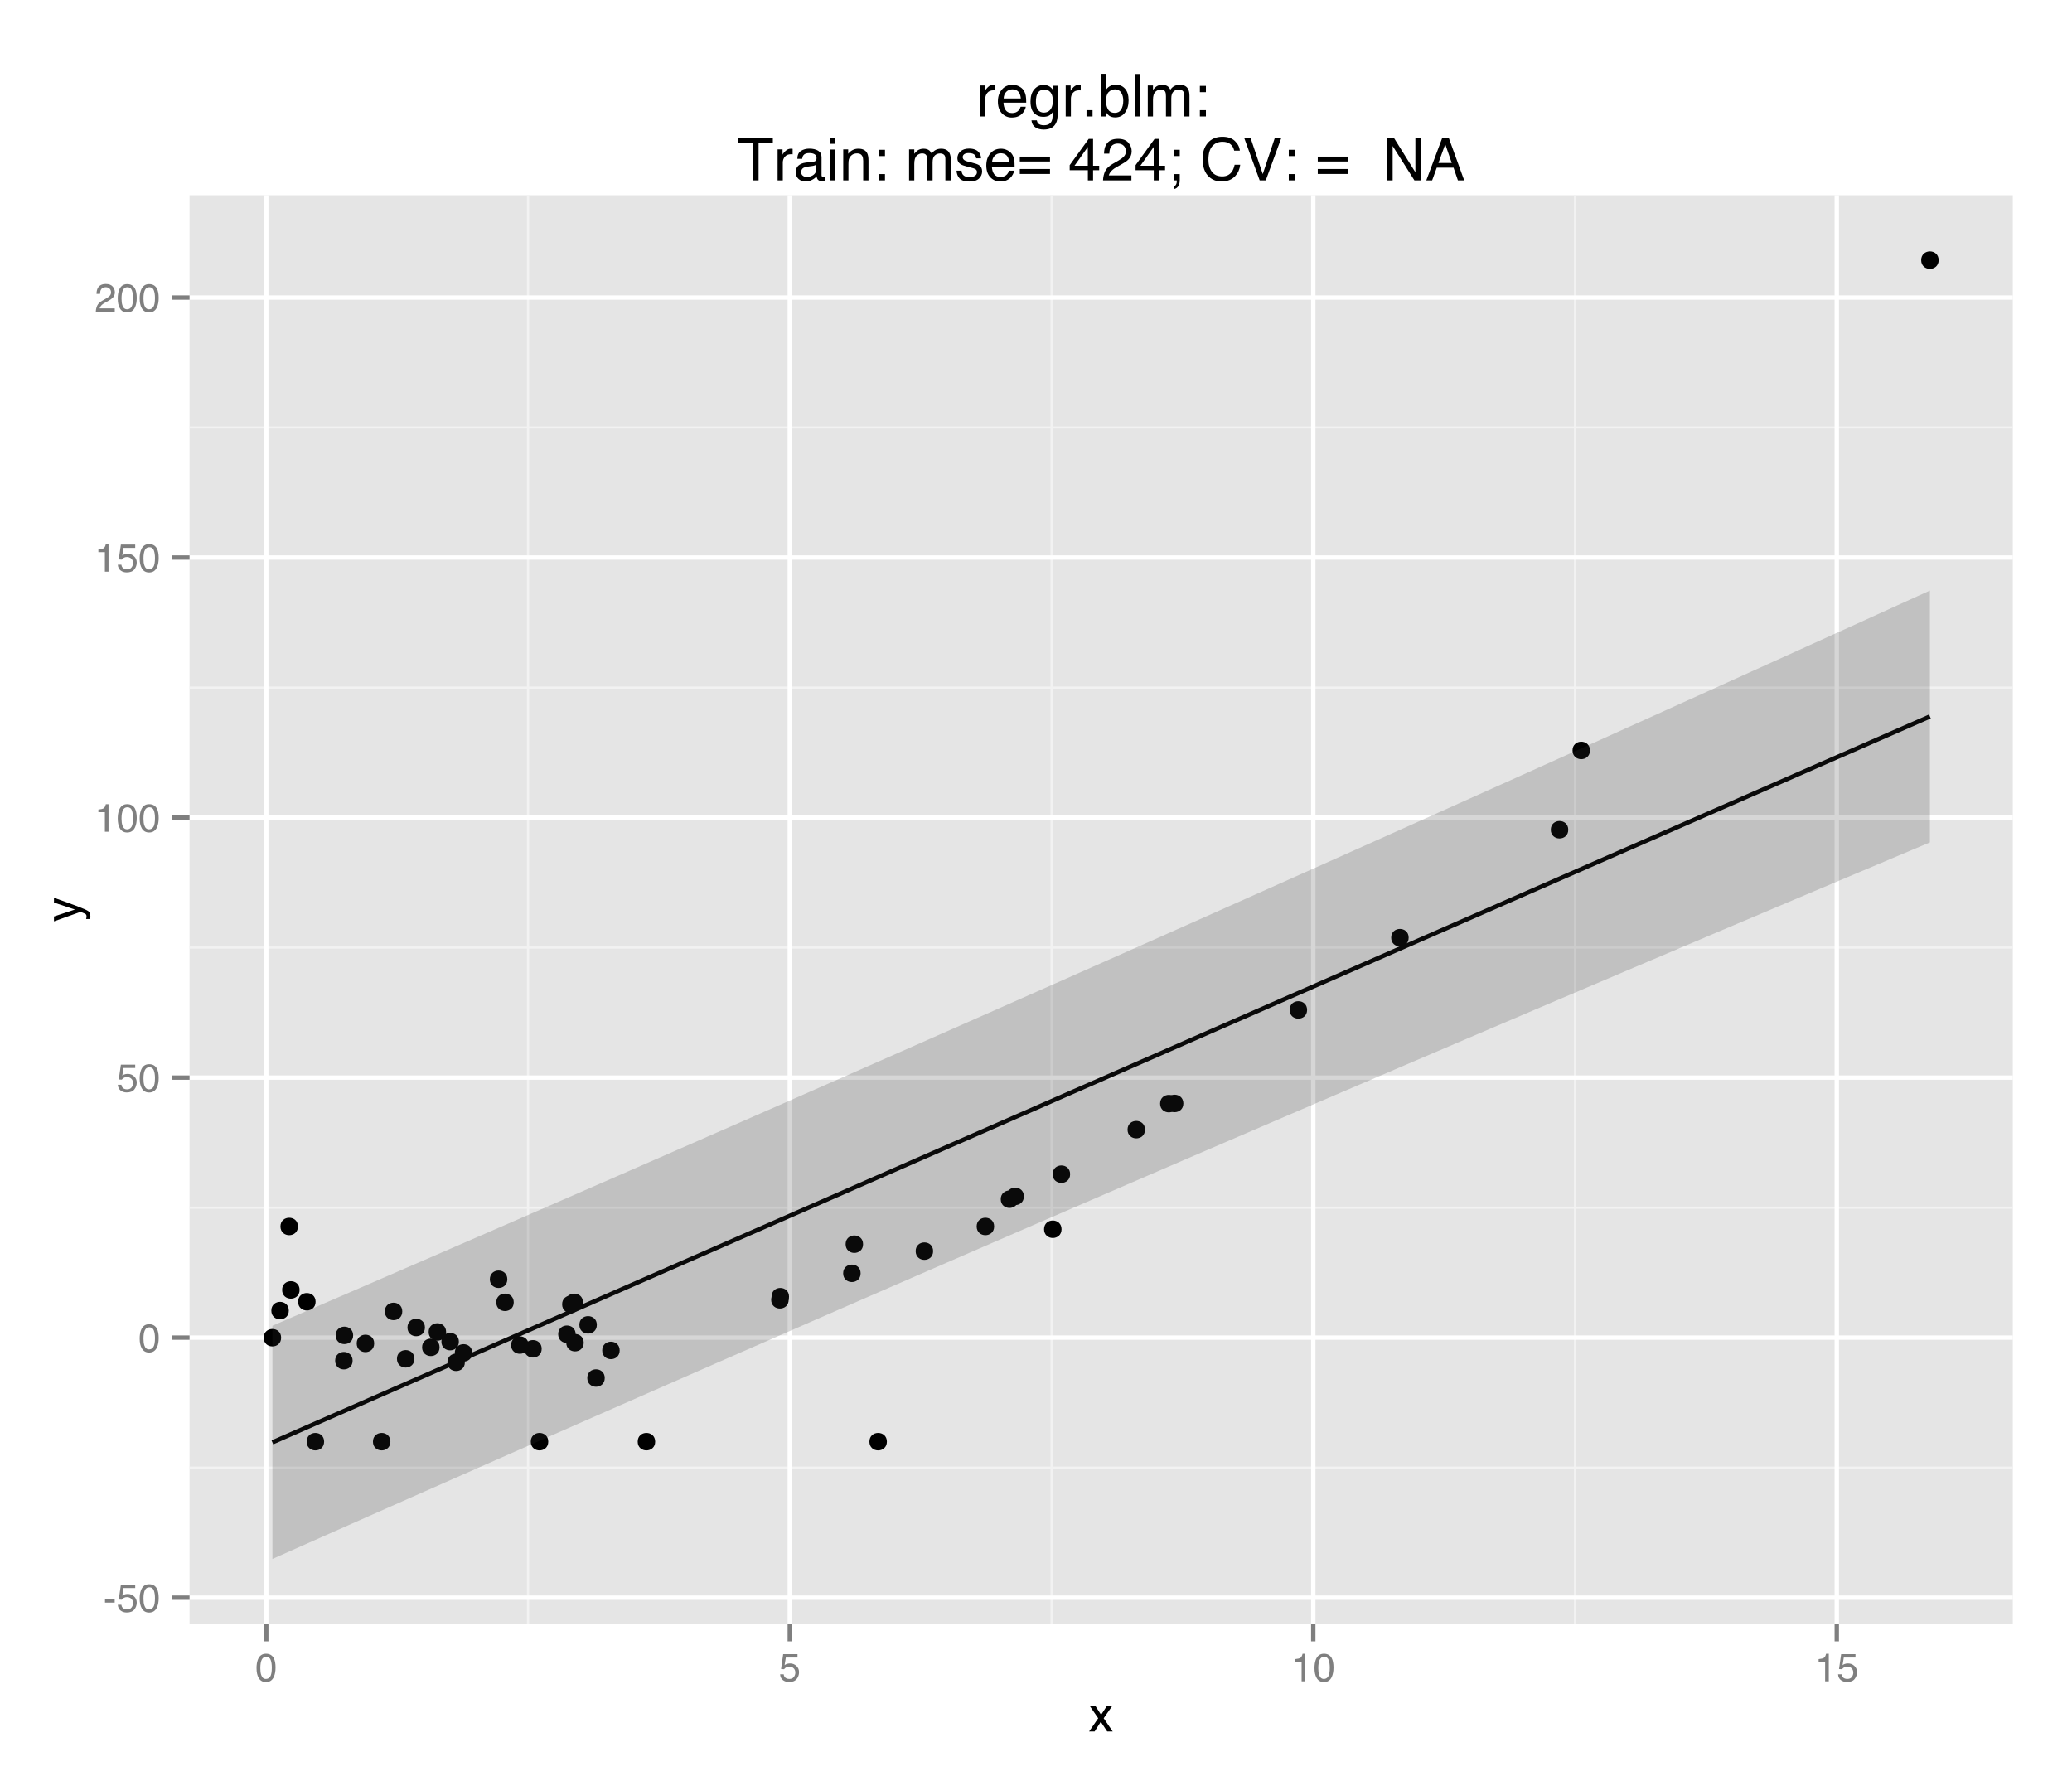 <?xml version="1.0" encoding="UTF-8"?>
<svg xmlns="http://www.w3.org/2000/svg" xmlns:xlink="http://www.w3.org/1999/xlink" width="504pt" height="432pt" viewBox="0 0 504 432" version="1.1">
<defs>
<g>
<symbol overflow="visible" id="glyph0-0">
<path style="stroke:none;" d="M 0.312 0 L 0.312 -6.875 L 5.766 -6.875 L 5.766 0 Z M 4.906 -0.859 L 4.906 -6.016 L 1.172 -6.016 L 1.172 -0.859 Z "/>
</symbol>
<symbol overflow="visible" id="glyph0-1">
<path style="stroke:none;" d="M 0.391 -3.109 L 2.75 -3.109 L 2.75 -2.234 L 0.391 -2.234 Z "/>
</symbol>
<symbol overflow="visible" id="glyph0-2">
<path style="stroke:none;" d="M 1.188 -1.703 C 1.238 -1.223 1.461 -0.895 1.859 -0.719 C 2.055 -0.625 2.285 -0.578 2.547 -0.578 C 3.047 -0.578 3.414 -0.734 3.656 -1.047 C 3.895 -1.367 4.016 -1.723 4.016 -2.109 C 4.016 -2.578 3.867 -2.938 3.578 -3.188 C 3.297 -3.445 2.957 -3.578 2.562 -3.578 C 2.27 -3.578 2.02 -3.52 1.812 -3.406 C 1.602 -3.289 1.426 -3.133 1.281 -2.938 L 0.547 -2.984 L 1.062 -6.594 L 4.547 -6.594 L 4.547 -5.781 L 1.703 -5.781 L 1.406 -3.922 C 1.562 -4.035 1.711 -4.125 1.859 -4.188 C 2.109 -4.289 2.395 -4.344 2.719 -4.344 C 3.332 -4.344 3.852 -4.141 4.281 -3.734 C 4.707 -3.336 4.922 -2.836 4.922 -2.234 C 4.922 -1.598 4.723 -1.035 4.328 -0.547 C 3.941 -0.066 3.32 0.172 2.469 0.172 C 1.914 0.172 1.43 0.02 1.016 -0.281 C 0.598 -0.594 0.363 -1.066 0.312 -1.703 Z "/>
</symbol>
<symbol overflow="visible" id="glyph0-3">
<path style="stroke:none;" d="M 2.594 -6.703 C 3.457 -6.703 4.086 -6.348 4.484 -5.641 C 4.773 -5.086 4.922 -4.328 4.922 -3.359 C 4.922 -2.453 4.785 -1.695 4.516 -1.094 C 4.129 -0.238 3.488 0.188 2.594 0.188 C 1.781 0.188 1.18 -0.16 0.797 -0.859 C 0.461 -1.453 0.297 -2.238 0.297 -3.219 C 0.297 -3.977 0.395 -4.633 0.594 -5.188 C 0.957 -6.195 1.625 -6.703 2.594 -6.703 Z M 2.578 -0.578 C 3.016 -0.578 3.363 -0.77 3.625 -1.156 C 3.883 -1.551 4.016 -2.273 4.016 -3.328 C 4.016 -4.086 3.922 -4.711 3.734 -5.203 C 3.547 -5.703 3.18 -5.953 2.641 -5.953 C 2.148 -5.953 1.789 -5.719 1.562 -5.25 C 1.332 -4.781 1.219 -4.094 1.219 -3.188 C 1.219 -2.5 1.289 -1.945 1.438 -1.531 C 1.656 -0.895 2.035 -0.578 2.578 -0.578 Z "/>
</symbol>
<symbol overflow="visible" id="glyph0-4">
<path style="stroke:none;" d="M 0.922 -4.75 L 0.922 -5.391 C 1.523 -5.453 1.945 -5.551 2.188 -5.688 C 2.426 -5.832 2.609 -6.164 2.734 -6.688 L 3.391 -6.688 L 3.391 0 L 2.5 0 L 2.5 -4.75 Z "/>
</symbol>
<symbol overflow="visible" id="glyph0-5">
<path style="stroke:none;" d="M 0.297 0 C 0.328 -0.57 0.445 -1.07 0.656 -1.5 C 0.863 -1.938 1.27 -2.328 1.875 -2.672 L 2.766 -3.188 C 3.172 -3.426 3.457 -3.629 3.625 -3.797 C 3.875 -4.055 4 -4.352 4 -4.688 C 4 -5.07 3.879 -5.379 3.641 -5.609 C 3.41 -5.836 3.102 -5.953 2.719 -5.953 C 2.133 -5.953 1.734 -5.734 1.516 -5.297 C 1.398 -5.066 1.336 -4.742 1.328 -4.328 L 0.469 -4.328 C 0.477 -4.91 0.582 -5.383 0.781 -5.75 C 1.145 -6.406 1.789 -6.734 2.719 -6.734 C 3.488 -6.734 4.051 -6.523 4.406 -6.109 C 4.758 -5.691 4.938 -5.227 4.938 -4.719 C 4.938 -4.188 4.75 -3.727 4.375 -3.344 C 4.156 -3.125 3.758 -2.852 3.188 -2.531 L 2.547 -2.188 C 2.242 -2.02 2.004 -1.859 1.828 -1.703 C 1.516 -1.43 1.316 -1.129 1.234 -0.797 L 4.906 -0.797 L 4.906 0 Z "/>
</symbol>
<symbol overflow="visible" id="glyph1-0">
<path style="stroke:none;" d="M 0.391 0 L 0.391 -8.609 L 7.219 -8.609 L 7.219 0 Z M 6.141 -1.078 L 6.141 -7.531 L 1.469 -7.531 L 1.469 -1.078 Z "/>
</symbol>
<symbol overflow="visible" id="glyph1-1">
<path style="stroke:none;" d="M 0.172 -6.281 L 1.547 -6.281 L 2.984 -4.062 L 4.438 -6.281 L 5.719 -6.25 L 3.609 -3.219 L 5.812 0 L 4.469 0 L 2.906 -2.359 L 1.406 0 L 0.062 0 L 2.281 -3.219 Z "/>
</symbol>
<symbol overflow="visible" id="glyph2-0">
<path style="stroke:none;" d="M 0 -0.391 L -8.609 -0.391 L -8.609 -7.219 L 0 -7.219 Z M -1.078 -6.141 L -7.531 -6.141 L -7.531 -1.469 L -1.078 -1.469 Z "/>
</symbol>
<symbol overflow="visible" id="glyph2-1">
<path style="stroke:none;" d="M -6.281 -4.688 L -6.281 -5.859 C -5.875 -5.711 -4.953 -5.383 -3.516 -4.875 C -2.441 -4.488 -1.566 -4.164 -0.891 -3.906 C 0.711 -3.301 1.691 -2.875 2.047 -2.625 C 2.398 -2.375 2.578 -1.941 2.578 -1.328 C 2.578 -1.18 2.566 -1.066 2.547 -0.984 C 2.535 -0.91 2.516 -0.812 2.484 -0.688 L 1.531 -0.688 C 1.582 -0.875 1.613 -1.008 1.625 -1.094 C 1.633 -1.176 1.641 -1.25 1.641 -1.312 C 1.641 -1.5 1.609 -1.641 1.547 -1.734 C 1.484 -1.828 1.406 -1.906 1.312 -1.969 C 1.281 -1.988 1.117 -2.055 0.828 -2.172 C 0.535 -2.297 0.32 -2.383 0.188 -2.438 L -6.281 -0.125 L -6.281 -1.312 L -1.172 -3 Z M -6.422 -3 Z "/>
</symbol>
<symbol overflow="visible" id="glyph3-0">
<path style="stroke:none;" d="M 0.469 0 L 0.469 -10.328 L 8.672 -10.328 L 8.672 0 Z M 7.375 -1.297 L 7.375 -9.047 L 1.766 -9.047 L 1.766 -1.297 Z "/>
</symbol>
<symbol overflow="visible" id="glyph3-1">
<path style="stroke:none;" d="M 0.969 -7.531 L 2.172 -7.531 L 2.172 -6.234 C 2.266 -6.484 2.504 -6.789 2.891 -7.156 C 3.273 -7.52 3.719 -7.703 4.219 -7.703 C 4.238 -7.703 4.273 -7.695 4.328 -7.688 C 4.391 -7.688 4.488 -7.68 4.625 -7.672 L 4.625 -6.328 C 4.551 -6.348 4.484 -6.359 4.422 -6.359 C 4.359 -6.359 4.289 -6.359 4.219 -6.359 C 3.57 -6.359 3.078 -6.156 2.734 -5.75 C 2.398 -5.344 2.234 -4.867 2.234 -4.328 L 2.234 0 L 0.969 0 Z "/>
</symbol>
<symbol overflow="visible" id="glyph3-2">
<path style="stroke:none;" d="M 4.062 -7.703 C 4.602 -7.703 5.125 -7.578 5.625 -7.328 C 6.125 -7.078 6.504 -6.754 6.766 -6.359 C 7.016 -5.973 7.188 -5.523 7.281 -5.016 C 7.352 -4.672 7.391 -4.117 7.391 -3.359 L 1.859 -3.359 C 1.891 -2.598 2.07 -1.984 2.406 -1.516 C 2.738 -1.055 3.258 -0.828 3.969 -0.828 C 4.633 -0.828 5.164 -1.047 5.562 -1.484 C 5.781 -1.734 5.938 -2.023 6.031 -2.359 L 7.281 -2.359 C 7.25 -2.086 7.141 -1.781 6.953 -1.438 C 6.766 -1.094 6.555 -0.816 6.328 -0.609 C 5.941 -0.234 5.469 0.02 4.906 0.156 C 4.602 0.227 4.258 0.266 3.875 0.266 C 2.938 0.266 2.141 -0.07 1.484 -0.75 C 0.828 -1.438 0.5 -2.395 0.5 -3.625 C 0.5 -4.832 0.828 -5.812 1.484 -6.562 C 2.141 -7.32 3 -7.703 4.062 -7.703 Z M 6.078 -4.375 C 6.023 -4.914 5.906 -5.352 5.719 -5.688 C 5.375 -6.289 4.797 -6.594 3.984 -6.594 C 3.398 -6.594 2.91 -6.383 2.516 -5.969 C 2.129 -5.551 1.926 -5.02 1.906 -4.375 Z M 3.953 -7.719 Z "/>
</symbol>
<symbol overflow="visible" id="glyph3-3">
<path style="stroke:none;" d="M 3.594 -7.672 C 4.176 -7.672 4.691 -7.523 5.141 -7.234 C 5.379 -7.066 5.617 -6.828 5.859 -6.516 L 5.859 -7.469 L 7.031 -7.469 L 7.031 -0.609 C 7.031 0.348 6.891 1.102 6.609 1.656 C 6.086 2.676 5.098 3.188 3.641 3.188 C 2.828 3.188 2.145 3.004 1.594 2.641 C 1.039 2.273 0.727 1.707 0.656 0.938 L 1.953 0.938 C 2.016 1.27 2.133 1.531 2.312 1.719 C 2.602 2 3.055 2.141 3.672 2.141 C 4.641 2.141 5.273 1.797 5.578 1.109 C 5.754 0.703 5.832 -0.016 5.812 -1.047 C 5.562 -0.66 5.258 -0.375 4.906 -0.188 C 4.551 0 4.078 0.094 3.484 0.094 C 2.672 0.094 1.957 -0.191 1.344 -0.766 C 0.727 -1.348 0.422 -2.312 0.422 -3.656 C 0.422 -4.914 0.727 -5.898 1.344 -6.609 C 1.969 -7.316 2.719 -7.672 3.594 -7.672 Z M 5.859 -3.797 C 5.859 -4.734 5.664 -5.426 5.281 -5.875 C 4.906 -6.32 4.414 -6.547 3.812 -6.547 C 2.926 -6.547 2.316 -6.129 1.984 -5.297 C 1.816 -4.848 1.734 -4.266 1.734 -3.547 C 1.734 -2.691 1.906 -2.039 2.25 -1.594 C 2.594 -1.156 3.055 -0.938 3.641 -0.938 C 4.547 -0.938 5.188 -1.348 5.562 -2.172 C 5.758 -2.641 5.859 -3.18 5.859 -3.797 Z M 3.734 -7.719 Z "/>
</symbol>
<symbol overflow="visible" id="glyph3-4">
<path style="stroke:none;" d="M 1.234 -1.531 L 2.703 -1.531 L 2.703 0 L 1.234 0 Z "/>
</symbol>
<symbol overflow="visible" id="glyph3-5">
<path style="stroke:none;" d="M 0.828 -10.375 L 2.062 -10.375 L 2.062 -6.625 C 2.332 -6.977 2.66 -7.25 3.047 -7.438 C 3.43 -7.633 3.852 -7.734 4.312 -7.734 C 5.25 -7.734 6.008 -7.41 6.594 -6.766 C 7.176 -6.117 7.469 -5.164 7.469 -3.906 C 7.469 -2.719 7.176 -1.727 6.594 -0.938 C 6.02 -0.156 5.223 0.234 4.203 0.234 C 3.629 0.234 3.145 0.098 2.75 -0.172 C 2.52 -0.336 2.27 -0.602 2 -0.969 L 2 0 L 0.828 0 Z M 4.125 -0.875 C 4.812 -0.875 5.32 -1.145 5.656 -1.688 C 6 -2.238 6.172 -2.957 6.172 -3.844 C 6.172 -4.633 6 -5.289 5.656 -5.812 C 5.32 -6.332 4.82 -6.594 4.156 -6.594 C 3.582 -6.594 3.078 -6.379 2.641 -5.953 C 2.203 -5.523 1.984 -4.82 1.984 -3.844 C 1.984 -3.133 2.078 -2.562 2.266 -2.125 C 2.586 -1.289 3.207 -0.875 4.125 -0.875 Z "/>
</symbol>
<symbol overflow="visible" id="glyph3-6">
<path style="stroke:none;" d="M 0.969 -10.328 L 2.234 -10.328 L 2.234 0 L 0.969 0 Z "/>
</symbol>
<symbol overflow="visible" id="glyph3-7">
<path style="stroke:none;" d="M 0.922 -7.531 L 2.188 -7.531 L 2.188 -6.469 C 2.477 -6.832 2.75 -7.102 3 -7.281 C 3.414 -7.562 3.891 -7.703 4.422 -7.703 C 5.016 -7.703 5.492 -7.555 5.859 -7.266 C 6.066 -7.086 6.254 -6.836 6.422 -6.516 C 6.703 -6.922 7.031 -7.219 7.406 -7.406 C 7.789 -7.602 8.223 -7.703 8.703 -7.703 C 9.711 -7.703 10.398 -7.336 10.766 -6.609 C 10.961 -6.211 11.062 -5.68 11.062 -5.016 L 11.062 0 L 9.75 0 L 9.75 -5.234 C 9.75 -5.734 9.625 -6.078 9.375 -6.266 C 9.125 -6.453 8.816 -6.547 8.453 -6.547 C 7.953 -6.547 7.523 -6.379 7.172 -6.047 C 6.816 -5.711 6.641 -5.156 6.641 -4.375 L 6.641 0 L 5.344 0 L 5.344 -4.922 C 5.344 -5.43 5.281 -5.801 5.156 -6.031 C 4.969 -6.383 4.613 -6.562 4.094 -6.562 C 3.613 -6.562 3.176 -6.375 2.781 -6 C 2.383 -5.633 2.188 -4.969 2.188 -4 L 2.188 0 L 0.922 0 Z "/>
</symbol>
<symbol overflow="visible" id="glyph3-8">
<path style="stroke:none;" d="M 1.594 -7.438 L 3.062 -7.438 L 3.062 -5.906 L 1.594 -5.906 Z M 1.594 -1.531 L 3.062 -1.531 L 3.062 0 L 1.594 0 Z "/>
</symbol>
<symbol overflow="visible" id="glyph3-9">
<path style="stroke:none;" d=""/>
</symbol>
<symbol overflow="visible" id="glyph3-10">
<path style="stroke:none;" d="M 8.609 -10.328 L 8.609 -9.109 L 5.141 -9.109 L 5.141 0 L 3.719 0 L 3.719 -9.109 L 0.234 -9.109 L 0.234 -10.328 Z "/>
</symbol>
<symbol overflow="visible" id="glyph3-11">
<path style="stroke:none;" d="M 1.906 -2 C 1.906 -1.633 2.035 -1.348 2.297 -1.141 C 2.566 -0.93 2.883 -0.828 3.25 -0.828 C 3.695 -0.828 4.129 -0.926 4.547 -1.125 C 5.242 -1.469 5.594 -2.031 5.594 -2.812 L 5.594 -3.828 C 5.438 -3.734 5.238 -3.648 5 -3.578 C 4.758 -3.516 4.52 -3.473 4.281 -3.453 L 3.516 -3.344 C 3.055 -3.281 2.711 -3.188 2.484 -3.062 C 2.098 -2.844 1.906 -2.488 1.906 -2 Z M 4.969 -4.562 C 5.258 -4.602 5.453 -4.727 5.547 -4.938 C 5.609 -5.039 5.641 -5.203 5.641 -5.422 C 5.641 -5.848 5.484 -6.156 5.172 -6.344 C 4.867 -6.539 4.43 -6.641 3.859 -6.641 C 3.191 -6.641 2.723 -6.461 2.453 -6.109 C 2.297 -5.91 2.191 -5.617 2.141 -5.234 L 0.969 -5.234 C 0.988 -6.16 1.285 -6.805 1.859 -7.172 C 2.441 -7.535 3.117 -7.719 3.891 -7.719 C 4.773 -7.719 5.492 -7.547 6.047 -7.203 C 6.586 -6.867 6.859 -6.348 6.859 -5.641 L 6.859 -1.297 C 6.859 -1.16 6.883 -1.051 6.938 -0.969 C 7 -0.895 7.113 -0.859 7.281 -0.859 C 7.344 -0.859 7.406 -0.859 7.469 -0.859 C 7.539 -0.867 7.617 -0.883 7.703 -0.906 L 7.703 0.031 C 7.504 0.094 7.352 0.129 7.25 0.141 C 7.145 0.148 7.004 0.156 6.828 0.156 C 6.391 0.156 6.07 0.004 5.875 -0.297 C 5.77 -0.461 5.695 -0.695 5.656 -1 C 5.406 -0.664 5.035 -0.375 4.547 -0.125 C 4.066 0.125 3.535 0.25 2.953 0.25 C 2.254 0.25 1.68 0.039 1.234 -0.375 C 0.797 -0.801 0.578 -1.336 0.578 -1.984 C 0.578 -2.68 0.797 -3.219 1.234 -3.594 C 1.672 -3.977 2.242 -4.219 2.953 -4.312 Z M 3.922 -7.719 Z "/>
</symbol>
<symbol overflow="visible" id="glyph3-12">
<path style="stroke:none;" d="M 0.922 -7.5 L 2.219 -7.5 L 2.219 0 L 0.922 0 Z M 0.922 -10.328 L 2.219 -10.328 L 2.219 -8.891 L 0.922 -8.891 Z "/>
</symbol>
<symbol overflow="visible" id="glyph3-13">
<path style="stroke:none;" d="M 0.922 -7.531 L 2.125 -7.531 L 2.125 -6.469 C 2.488 -6.906 2.867 -7.219 3.266 -7.406 C 3.66 -7.602 4.102 -7.703 4.594 -7.703 C 5.664 -7.703 6.391 -7.328 6.766 -6.578 C 6.961 -6.172 7.062 -5.586 7.062 -4.828 L 7.062 0 L 5.781 0 L 5.781 -4.75 C 5.781 -5.207 5.711 -5.578 5.578 -5.859 C 5.348 -6.328 4.941 -6.562 4.359 -6.562 C 4.055 -6.562 3.805 -6.531 3.609 -6.469 C 3.266 -6.363 2.961 -6.16 2.703 -5.859 C 2.492 -5.609 2.352 -5.348 2.281 -5.078 C 2.219 -4.816 2.188 -4.441 2.188 -3.953 L 2.188 0 L 0.922 0 Z M 3.906 -7.719 Z "/>
</symbol>
<symbol overflow="visible" id="glyph3-14">
<path style="stroke:none;" d="M 1.688 -2.359 C 1.719 -1.941 1.82 -1.617 2 -1.391 C 2.312 -0.984 2.863 -0.781 3.656 -0.781 C 4.125 -0.781 4.535 -0.879 4.891 -1.078 C 5.254 -1.285 5.438 -1.602 5.438 -2.031 C 5.438 -2.352 5.289 -2.598 5 -2.766 C 4.82 -2.867 4.461 -2.988 3.922 -3.125 L 2.906 -3.391 C 2.27 -3.547 1.797 -3.723 1.484 -3.922 C 0.941 -4.266 0.672 -4.738 0.672 -5.344 C 0.672 -6.051 0.926 -6.625 1.438 -7.062 C 1.957 -7.508 2.648 -7.734 3.516 -7.734 C 4.648 -7.734 5.469 -7.398 5.969 -6.734 C 6.281 -6.305 6.43 -5.848 6.422 -5.359 L 5.234 -5.359 C 5.211 -5.648 5.113 -5.91 4.938 -6.141 C 4.645 -6.473 4.141 -6.641 3.422 -6.641 C 2.941 -6.641 2.578 -6.547 2.328 -6.359 C 2.086 -6.18 1.969 -5.945 1.969 -5.656 C 1.969 -5.32 2.129 -5.055 2.453 -4.859 C 2.641 -4.742 2.914 -4.641 3.281 -4.547 L 4.109 -4.344 C 5.023 -4.125 5.633 -3.91 5.938 -3.703 C 6.438 -3.379 6.688 -2.875 6.688 -2.188 C 6.688 -1.508 6.43 -0.926 5.922 -0.438 C 5.41 0.039 4.633 0.281 3.594 0.281 C 2.469 0.281 1.672 0.031 1.203 -0.469 C 0.742 -0.977 0.5 -1.609 0.469 -2.359 Z M 3.547 -7.719 Z "/>
</symbol>
<symbol overflow="visible" id="glyph3-15">
<path style="stroke:none;" d="M 7.984 -5.781 L 7.984 -4.594 L 0.641 -4.594 L 0.641 -5.781 Z M 7.984 -2.766 L 7.984 -1.562 L 0.641 -1.562 L 0.641 -2.766 Z "/>
</symbol>
<symbol overflow="visible" id="glyph3-16">
<path style="stroke:none;" d="M 4.766 -3.562 L 4.766 -8.125 L 1.531 -3.562 Z M 4.781 0 L 4.781 -2.469 L 0.359 -2.469 L 0.359 -3.703 L 4.984 -10.094 L 6.047 -10.094 L 6.047 -3.562 L 7.531 -3.562 L 7.531 -2.469 L 6.047 -2.469 L 6.047 0 Z "/>
</symbol>
<symbol overflow="visible" id="glyph3-17">
<path style="stroke:none;" d="M 0.453 0 C 0.492 -0.863 0.672 -1.617 0.984 -2.266 C 1.297 -2.91 1.906 -3.492 2.812 -4.016 L 4.172 -4.797 C 4.773 -5.148 5.195 -5.453 5.438 -5.703 C 5.82 -6.086 6.016 -6.531 6.016 -7.031 C 6.016 -7.613 5.836 -8.078 5.484 -8.422 C 5.129 -8.773 4.66 -8.953 4.078 -8.953 C 3.211 -8.953 2.613 -8.625 2.281 -7.969 C 2.102 -7.613 2.004 -7.125 1.984 -6.5 L 0.703 -6.5 C 0.711 -7.375 0.875 -8.086 1.188 -8.641 C 1.727 -9.617 2.695 -10.109 4.094 -10.109 C 5.238 -10.109 6.078 -9.797 6.609 -9.172 C 7.148 -8.547 7.422 -7.852 7.422 -7.094 C 7.422 -6.281 7.133 -5.586 6.562 -5.016 C 6.238 -4.68 5.648 -4.281 4.797 -3.812 L 3.828 -3.281 C 3.367 -3.02 3.008 -2.773 2.75 -2.547 C 2.281 -2.141 1.984 -1.691 1.859 -1.203 L 7.359 -1.203 L 7.359 0 Z "/>
</symbol>
<symbol overflow="visible" id="glyph3-18">
<path style="stroke:none;" d="M 1.594 1.469 C 1.926 1.406 2.156 1.188 2.281 0.812 C 2.344 0.613 2.375 0.398 2.375 0.172 C 2.375 0.148 2.375 0.129 2.375 0.109 C 2.375 0.086 2.367 0.051 2.359 0 L 1.594 0 L 1.594 -1.531 L 3.094 -1.531 L 3.094 -0.109 C 3.094 0.391 3.02 0.805 2.875 1.141 C 2.633 1.703 2.207 2.035 1.594 2.141 Z M 1.594 -7.438 L 3.094 -7.438 L 3.094 -5.906 L 1.594 -5.906 Z "/>
</symbol>
<symbol overflow="visible" id="glyph3-19">
<path style="stroke:none;" d="M 5.453 -10.609 C 6.766 -10.609 7.781 -10.266 8.5 -9.578 C 9.219 -8.891 9.617 -8.109 9.703 -7.234 L 8.328 -7.234 C 8.18 -7.898 7.875 -8.426 7.406 -8.812 C 6.945 -9.195 6.301 -9.391 5.469 -9.391 C 4.445 -9.391 3.625 -9.031 3 -8.312 C 2.375 -7.602 2.062 -6.508 2.062 -5.031 C 2.062 -3.82 2.344 -2.844 2.906 -2.094 C 3.469 -1.344 4.312 -0.969 5.438 -0.969 C 6.469 -0.969 7.254 -1.363 7.797 -2.156 C 8.078 -2.57 8.289 -3.117 8.438 -3.797 L 9.797 -3.797 C 9.672 -2.711 9.27 -1.801 8.594 -1.062 C 7.77 -0.176 6.66 0.266 5.266 0.266 C 4.066 0.266 3.062 -0.098 2.25 -0.828 C 1.176 -1.785 0.641 -3.27 0.641 -5.281 C 0.641 -6.801 1.039 -8.051 1.844 -9.031 C 2.719 -10.082 3.922 -10.609 5.453 -10.609 Z M 5.172 -10.609 Z "/>
</symbol>
<symbol overflow="visible" id="glyph3-20">
<path style="stroke:none;" d="M 1.906 -10.328 L 4.875 -1.531 L 7.812 -10.328 L 9.391 -10.328 L 5.609 0 L 4.125 0 L 0.359 -10.328 Z "/>
</symbol>
<symbol overflow="visible" id="glyph3-21">
<path style="stroke:none;" d="M 1.094 -10.328 L 2.75 -10.328 L 7.969 -1.969 L 7.969 -10.328 L 9.297 -10.328 L 9.297 0 L 7.734 0 L 2.438 -8.359 L 2.438 0 L 1.094 0 Z M 5.109 -10.328 Z "/>
</symbol>
<symbol overflow="visible" id="glyph3-22">
<path style="stroke:none;" d="M 6.406 -4.234 L 4.828 -8.797 L 3.172 -4.234 Z M 4.094 -10.328 L 5.688 -10.328 L 9.438 0 L 7.906 0 L 6.844 -3.094 L 2.766 -3.094 L 1.641 0 L 0.219 0 Z M 4.828 -10.328 Z "/>
</symbol>
</g>
<clipPath id="clip1">
  <path d="M 46.102 47.48 L 490 47.48 L 490 396 L 46.102 396 Z "/>
</clipPath>
<clipPath id="clip2">
  <path d="M 46.102 356 L 490 356 L 490 358 L 46.102 358 Z "/>
</clipPath>
<clipPath id="clip3">
  <path d="M 46.102 293 L 490 293 L 490 295 L 46.102 295 Z "/>
</clipPath>
<clipPath id="clip4">
  <path d="M 46.102 230 L 490 230 L 490 231 L 46.102 231 Z "/>
</clipPath>
<clipPath id="clip5">
  <path d="M 46.102 166 L 490 166 L 490 168 L 46.102 168 Z "/>
</clipPath>
<clipPath id="clip6">
  <path d="M 46.102 103 L 490 103 L 490 105 L 46.102 105 Z "/>
</clipPath>
<clipPath id="clip7">
  <path d="M 128 47.48 L 129 47.48 L 129 396 L 128 396 Z "/>
</clipPath>
<clipPath id="clip8">
  <path d="M 255 47.48 L 257 47.48 L 257 396 L 255 396 Z "/>
</clipPath>
<clipPath id="clip9">
  <path d="M 382 47.48 L 384 47.48 L 384 396 L 382 396 Z "/>
</clipPath>
<clipPath id="clip10">
  <path d="M 46.102 388 L 490.598 388 L 490.598 390 L 46.102 390 Z "/>
</clipPath>
<clipPath id="clip11">
  <path d="M 46.102 324 L 490.598 324 L 490.598 326 L 46.102 326 Z "/>
</clipPath>
<clipPath id="clip12">
  <path d="M 46.102 261 L 490.598 261 L 490.598 263 L 46.102 263 Z "/>
</clipPath>
<clipPath id="clip13">
  <path d="M 46.102 198 L 490.598 198 L 490.598 200 L 46.102 200 Z "/>
</clipPath>
<clipPath id="clip14">
  <path d="M 46.102 135 L 490.598 135 L 490.598 137 L 46.102 137 Z "/>
</clipPath>
<clipPath id="clip15">
  <path d="M 46.102 71 L 490.598 71 L 490.598 73 L 46.102 73 Z "/>
</clipPath>
<clipPath id="clip16">
  <path d="M 64 47.48 L 66 47.48 L 66 396 L 64 396 Z "/>
</clipPath>
<clipPath id="clip17">
  <path d="M 191 47.48 L 193 47.48 L 193 396 L 191 396 Z "/>
</clipPath>
<clipPath id="clip18">
  <path d="M 318 47.48 L 320 47.48 L 320 396 L 318 396 Z "/>
</clipPath>
<clipPath id="clip19">
  <path d="M 446 47.48 L 448 47.48 L 448 396 L 446 396 Z "/>
</clipPath>
</defs>
<g id="surface16">
<rect x="0" y="0" width="504" height="432" style="fill:rgb(100%,100%,100%);fill-opacity:1;stroke:none;"/>
<rect x="0" y="0" width="504" height="432" style="fill:rgb(100%,100%,100%);fill-opacity:1;stroke:none;"/>
<path style="fill:none;stroke-width:1.063;stroke-linecap:round;stroke-linejoin:round;stroke:rgb(100%,100%,100%);stroke-opacity:1;stroke-miterlimit:10;" d="M 0 432 L 504 432 L 504 0 L 0 0 Z "/>
<g clip-path="url(#clip1)" clip-rule="nonzero">
<path style=" stroke:none;fill-rule:nonzero;fill:rgb(89.804%,89.804%,89.804%);fill-opacity:1;" d="M 46.102 395.027 L 489.598 395.027 L 489.598 47.477 L 46.102 47.477 Z "/>
</g>
<g clip-path="url(#clip2)" clip-rule="nonzero">
<path style="fill:none;stroke-width:0.531;stroke-linecap:butt;stroke-linejoin:round;stroke:rgb(94.902%,94.902%,94.902%);stroke-opacity:1;stroke-miterlimit:10;" d="M 46.102 357.023 L 489.602 357.023 "/>
</g>
<g clip-path="url(#clip3)" clip-rule="nonzero">
<path style="fill:none;stroke-width:0.531;stroke-linecap:butt;stroke-linejoin:round;stroke:rgb(94.902%,94.902%,94.902%);stroke-opacity:1;stroke-miterlimit:10;" d="M 46.102 293.77 L 489.602 293.77 "/>
</g>
<g clip-path="url(#clip4)" clip-rule="nonzero">
<path style="fill:none;stroke-width:0.531;stroke-linecap:butt;stroke-linejoin:round;stroke:rgb(94.902%,94.902%,94.902%);stroke-opacity:1;stroke-miterlimit:10;" d="M 46.102 230.516 L 489.602 230.516 "/>
</g>
<g clip-path="url(#clip5)" clip-rule="nonzero">
<path style="fill:none;stroke-width:0.531;stroke-linecap:butt;stroke-linejoin:round;stroke:rgb(94.902%,94.902%,94.902%);stroke-opacity:1;stroke-miterlimit:10;" d="M 46.102 167.262 L 489.602 167.262 "/>
</g>
<g clip-path="url(#clip6)" clip-rule="nonzero">
<path style="fill:none;stroke-width:0.531;stroke-linecap:butt;stroke-linejoin:round;stroke:rgb(94.902%,94.902%,94.902%);stroke-opacity:1;stroke-miterlimit:10;" d="M 46.102 104.008 L 489.602 104.008 "/>
</g>
<g clip-path="url(#clip7)" clip-rule="nonzero">
<path style="fill:none;stroke-width:0.531;stroke-linecap:butt;stroke-linejoin:round;stroke:rgb(94.902%,94.902%,94.902%);stroke-opacity:1;stroke-miterlimit:10;" d="M 128.438 395.027 L 128.438 47.48 "/>
</g>
<g clip-path="url(#clip8)" clip-rule="nonzero">
<path style="fill:none;stroke-width:0.531;stroke-linecap:butt;stroke-linejoin:round;stroke:rgb(94.902%,94.902%,94.902%);stroke-opacity:1;stroke-miterlimit:10;" d="M 255.777 395.027 L 255.777 47.48 "/>
</g>
<g clip-path="url(#clip9)" clip-rule="nonzero">
<path style="fill:none;stroke-width:0.531;stroke-linecap:butt;stroke-linejoin:round;stroke:rgb(94.902%,94.902%,94.902%);stroke-opacity:1;stroke-miterlimit:10;" d="M 383.117 395.027 L 383.117 47.48 "/>
</g>
<g clip-path="url(#clip10)" clip-rule="nonzero">
<path style="fill:none;stroke-width:1.063;stroke-linecap:butt;stroke-linejoin:round;stroke:rgb(100%,100%,100%);stroke-opacity:1;stroke-miterlimit:10;" d="M 46.102 388.648 L 489.602 388.648 "/>
</g>
<g clip-path="url(#clip11)" clip-rule="nonzero">
<path style="fill:none;stroke-width:1.063;stroke-linecap:butt;stroke-linejoin:round;stroke:rgb(100%,100%,100%);stroke-opacity:1;stroke-miterlimit:10;" d="M 46.102 325.395 L 489.602 325.395 "/>
</g>
<g clip-path="url(#clip12)" clip-rule="nonzero">
<path style="fill:none;stroke-width:1.063;stroke-linecap:butt;stroke-linejoin:round;stroke:rgb(100%,100%,100%);stroke-opacity:1;stroke-miterlimit:10;" d="M 46.102 262.141 L 489.602 262.141 "/>
</g>
<g clip-path="url(#clip13)" clip-rule="nonzero">
<path style="fill:none;stroke-width:1.063;stroke-linecap:butt;stroke-linejoin:round;stroke:rgb(100%,100%,100%);stroke-opacity:1;stroke-miterlimit:10;" d="M 46.102 198.887 L 489.602 198.887 "/>
</g>
<g clip-path="url(#clip14)" clip-rule="nonzero">
<path style="fill:none;stroke-width:1.063;stroke-linecap:butt;stroke-linejoin:round;stroke:rgb(100%,100%,100%);stroke-opacity:1;stroke-miterlimit:10;" d="M 46.102 135.633 L 489.602 135.633 "/>
</g>
<g clip-path="url(#clip15)" clip-rule="nonzero">
<path style="fill:none;stroke-width:1.063;stroke-linecap:butt;stroke-linejoin:round;stroke:rgb(100%,100%,100%);stroke-opacity:1;stroke-miterlimit:10;" d="M 46.102 72.379 L 489.602 72.379 "/>
</g>
<g clip-path="url(#clip16)" clip-rule="nonzero">
<path style="fill:none;stroke-width:1.063;stroke-linecap:butt;stroke-linejoin:round;stroke:rgb(100%,100%,100%);stroke-opacity:1;stroke-miterlimit:10;" d="M 64.77 395.027 L 64.77 47.48 "/>
</g>
<g clip-path="url(#clip17)" clip-rule="nonzero">
<path style="fill:none;stroke-width:1.063;stroke-linecap:butt;stroke-linejoin:round;stroke:rgb(100%,100%,100%);stroke-opacity:1;stroke-miterlimit:10;" d="M 192.109 395.027 L 192.109 47.48 "/>
</g>
<g clip-path="url(#clip18)" clip-rule="nonzero">
<path style="fill:none;stroke-width:1.063;stroke-linecap:butt;stroke-linejoin:round;stroke:rgb(100%,100%,100%);stroke-opacity:1;stroke-miterlimit:10;" d="M 319.445 395.027 L 319.445 47.48 "/>
</g>
<g clip-path="url(#clip19)" clip-rule="nonzero">
<path style="fill:none;stroke-width:1.063;stroke-linecap:butt;stroke-linejoin:round;stroke:rgb(100%,100%,100%);stroke-opacity:1;stroke-miterlimit:10;" d="M 446.785 395.027 L 446.785 47.48 "/>
</g>
<path style=" stroke:none;fill-rule:nonzero;fill:rgb(0%,0%,0%);fill-opacity:1;" d="M 215.73 350.695 C 215.73 353.531 211.48 353.531 211.48 350.695 C 211.48 347.863 215.73 347.863 215.73 350.695 "/>
<path style=" stroke:none;fill-rule:nonzero;fill:rgb(0%,0%,0%);fill-opacity:1;" d="M 94.965 350.695 C 94.965 353.531 90.715 353.531 90.715 350.695 C 90.715 347.863 94.965 347.863 94.965 350.695 "/>
<path style=" stroke:none;fill-rule:nonzero;fill:rgb(0%,0%,0%);fill-opacity:1;" d="M 133.363 350.695 C 133.363 353.531 129.109 353.531 129.109 350.695 C 129.109 347.863 133.363 347.863 133.363 350.695 "/>
<path style=" stroke:none;fill-rule:nonzero;fill:rgb(0%,0%,0%);fill-opacity:1;" d="M 159.367 350.695 C 159.367 353.531 155.113 353.531 155.113 350.695 C 155.113 347.863 159.367 347.863 159.367 350.695 "/>
<path style=" stroke:none;fill-rule:nonzero;fill:rgb(0%,0%,0%);fill-opacity:1;" d="M 78.84 350.695 C 78.84 353.531 74.59 353.531 74.59 350.695 C 74.59 347.863 78.84 347.863 78.84 350.695 "/>
<path style=" stroke:none;fill-rule:nonzero;fill:rgb(0%,0%,0%);fill-opacity:1;" d="M 209.34 309.75 C 209.34 312.582 205.09 312.582 205.09 309.75 C 205.09 306.914 209.34 306.914 209.34 309.75 "/>
<path style=" stroke:none;fill-rule:nonzero;fill:rgb(0%,0%,0%);fill-opacity:1;" d="M 103.363 322.922 C 103.363 325.758 99.113 325.758 99.113 322.922 C 99.113 320.09 103.363 320.09 103.363 322.922 "/>
<path style=" stroke:none;fill-rule:nonzero;fill:rgb(0%,0%,0%);fill-opacity:1;" d="M 226.977 304.352 C 226.977 307.188 222.727 307.188 222.727 304.352 C 222.727 301.52 226.977 301.52 226.977 304.352 "/>
<path style=" stroke:none;fill-rule:nonzero;fill:rgb(0%,0%,0%);fill-opacity:1;" d="M 91.016 326.797 C 91.016 329.633 86.766 329.633 86.766 326.797 C 86.766 323.965 91.016 323.965 91.016 326.797 "/>
<path style=" stroke:none;fill-rule:nonzero;fill:rgb(0%,0%,0%);fill-opacity:1;" d="M 72.875 313.789 C 72.875 316.621 68.625 316.621 68.625 313.789 C 68.625 310.953 72.875 310.953 72.875 313.789 "/>
<path style=" stroke:none;fill-rule:nonzero;fill:rgb(0%,0%,0%);fill-opacity:1;" d="M 111.621 326.367 C 111.621 329.199 107.371 329.199 107.371 326.367 C 107.371 323.531 111.621 323.531 111.621 326.367 "/>
<path style=" stroke:none;fill-rule:nonzero;fill:rgb(0%,0%,0%);fill-opacity:1;" d="M 247.68 291.719 C 247.68 294.551 243.426 294.551 243.426 291.719 C 243.426 288.883 247.68 288.883 247.68 291.719 "/>
<path style=" stroke:none;fill-rule:nonzero;fill:rgb(0%,0%,0%);fill-opacity:1;" d="M 386.754 182.551 C 386.754 185.387 382.504 185.387 382.504 182.551 C 382.504 179.715 386.754 179.715 386.754 182.551 "/>
<path style=" stroke:none;fill-rule:nonzero;fill:rgb(0%,0%,0%);fill-opacity:1;" d="M 85.902 324.84 C 85.902 327.676 81.648 327.676 81.648 324.84 C 81.648 322.008 85.902 322.008 85.902 324.84 "/>
<path style=" stroke:none;fill-rule:nonzero;fill:rgb(0%,0%,0%);fill-opacity:1;" d="M 317.941 245.676 C 317.941 248.508 313.691 248.508 313.691 245.676 C 313.691 242.84 317.941 242.84 317.941 245.676 "/>
<path style=" stroke:none;fill-rule:nonzero;fill:rgb(0%,0%,0%);fill-opacity:1;" d="M 108.516 324.012 C 108.516 326.848 104.266 326.848 104.266 324.012 C 104.266 321.18 108.516 321.18 108.516 324.012 "/>
<path style=" stroke:none;fill-rule:nonzero;fill:rgb(0%,0%,0%);fill-opacity:1;" d="M 191.926 315.43 C 191.926 318.266 187.676 318.266 187.676 315.43 C 187.676 312.598 191.926 312.598 191.926 315.43 "/>
<path style=" stroke:none;fill-rule:nonzero;fill:rgb(0%,0%,0%);fill-opacity:1;" d="M 278.516 274.797 C 278.516 277.633 274.266 277.633 274.266 274.797 C 274.266 271.965 278.516 271.965 278.516 274.797 "/>
<path style=" stroke:none;fill-rule:nonzero;fill:rgb(0%,0%,0%);fill-opacity:1;" d="M 140.027 324.562 C 140.027 327.398 135.773 327.398 135.773 324.562 C 135.773 321.73 140.027 321.73 140.027 324.562 "/>
<path style=" stroke:none;fill-rule:nonzero;fill:rgb(0%,0%,0%);fill-opacity:1;" d="M 124.965 316.809 C 124.965 319.641 120.711 319.641 120.711 316.809 C 120.711 313.973 124.965 313.973 124.965 316.809 "/>
<path style=" stroke:none;fill-rule:nonzero;fill:rgb(0%,0%,0%);fill-opacity:1;" d="M 131.762 328.109 C 131.762 330.945 127.512 330.945 127.512 328.109 C 127.512 325.277 131.762 325.277 131.762 328.109 "/>
<path style=" stroke:none;fill-rule:nonzero;fill:rgb(0%,0%,0%);fill-opacity:1;" d="M 68.387 325.41 C 68.387 328.242 64.137 328.242 64.137 325.41 C 64.137 322.574 68.387 322.574 68.387 325.41 "/>
<path style=" stroke:none;fill-rule:nonzero;fill:rgb(0%,0%,0%);fill-opacity:1;" d="M 260.301 285.633 C 260.301 288.469 256.051 288.469 256.051 285.633 C 256.051 282.797 260.301 282.797 260.301 285.633 "/>
<path style=" stroke:none;fill-rule:nonzero;fill:rgb(0%,0%,0%);fill-opacity:1;" d="M 286.441 268.469 C 286.441 271.305 282.188 271.305 282.188 268.469 C 282.188 265.633 286.441 265.633 286.441 268.469 "/>
<path style=" stroke:none;fill-rule:nonzero;fill:rgb(0%,0%,0%);fill-opacity:1;" d="M 70.25 318.816 C 70.25 321.648 66 321.648 66 318.816 C 66 315.98 70.25 315.98 70.25 318.816 "/>
<path style=" stroke:none;fill-rule:nonzero;fill:rgb(0%,0%,0%);fill-opacity:1;" d="M 141.988 326.625 C 141.988 329.457 137.738 329.457 137.738 326.625 C 137.738 323.789 141.988 323.789 141.988 326.625 "/>
<path style=" stroke:none;fill-rule:nonzero;fill:rgb(0%,0%,0%);fill-opacity:1;" d="M 100.809 330.547 C 100.809 333.379 96.555 333.379 96.555 330.547 C 96.555 327.711 100.809 327.711 100.809 330.547 "/>
<path style=" stroke:none;fill-rule:nonzero;fill:rgb(0%,0%,0%);fill-opacity:1;" d="M 140.988 317.289 C 140.988 320.121 136.734 320.121 136.734 317.289 C 136.734 314.453 140.988 314.453 140.988 317.289 "/>
<path style=" stroke:none;fill-rule:nonzero;fill:rgb(0%,0%,0%);fill-opacity:1;" d="M 128.574 327.203 C 128.574 330.035 124.32 330.035 124.32 327.203 C 124.32 324.367 128.574 324.367 128.574 327.203 "/>
<path style=" stroke:none;fill-rule:nonzero;fill:rgb(0%,0%,0%);fill-opacity:1;" d="M 150.734 328.504 C 150.734 331.34 146.484 331.34 146.484 328.504 C 146.484 325.668 150.734 325.668 150.734 328.504 "/>
<path style=" stroke:none;fill-rule:nonzero;fill:rgb(0%,0%,0%);fill-opacity:1;" d="M 191.836 316.191 C 191.836 319.027 187.582 319.027 187.582 316.191 C 187.582 313.359 191.836 313.359 191.836 316.191 "/>
<path style=" stroke:none;fill-rule:nonzero;fill:rgb(0%,0%,0%);fill-opacity:1;" d="M 342.648 228.094 C 342.648 230.93 338.395 230.93 338.395 228.094 C 338.395 225.262 342.648 225.262 342.648 228.094 "/>
<path style=" stroke:none;fill-rule:nonzero;fill:rgb(0%,0%,0%);fill-opacity:1;" d="M 141.801 316.809 C 141.801 319.641 137.547 319.641 137.547 316.809 C 137.547 313.973 141.801 313.973 141.801 316.809 "/>
<path style=" stroke:none;fill-rule:nonzero;fill:rgb(0%,0%,0%);fill-opacity:1;" d="M 287.848 268.426 C 287.848 271.262 283.594 271.262 283.594 268.426 C 283.594 265.59 287.848 265.59 287.848 268.426 "/>
<path style=" stroke:none;fill-rule:nonzero;fill:rgb(0%,0%,0%);fill-opacity:1;" d="M 76.766 316.668 C 76.766 319.5 72.512 319.5 72.512 316.668 C 72.512 313.832 76.766 313.832 76.766 316.668 "/>
<path style=" stroke:none;fill-rule:nonzero;fill:rgb(0%,0%,0%);fill-opacity:1;" d="M 114.871 329.105 C 114.871 331.938 110.621 331.938 110.621 329.105 C 110.621 326.27 114.871 326.27 114.871 329.105 "/>
<path style=" stroke:none;fill-rule:nonzero;fill:rgb(0%,0%,0%);fill-opacity:1;" d="M 145.176 322.281 C 145.176 325.117 140.926 325.117 140.926 322.281 C 140.926 319.449 145.176 319.449 145.176 322.281 "/>
<path style=" stroke:none;fill-rule:nonzero;fill:rgb(0%,0%,0%);fill-opacity:1;" d="M 106.922 327.75 C 106.922 330.586 102.672 330.586 102.672 327.75 C 102.672 324.918 106.922 324.918 106.922 327.75 "/>
<path style=" stroke:none;fill-rule:nonzero;fill:rgb(0%,0%,0%);fill-opacity:1;" d="M 249.059 291.027 C 249.059 293.863 244.809 293.863 244.809 291.027 C 244.809 288.195 249.059 288.195 249.059 291.027 "/>
<path style=" stroke:none;fill-rule:nonzero;fill:rgb(0%,0%,0%);fill-opacity:1;" d="M 85.773 331 C 85.773 333.836 81.523 333.836 81.523 331 C 81.523 328.164 85.773 328.164 85.773 331 "/>
<path style=" stroke:none;fill-rule:nonzero;fill:rgb(0%,0%,0%);fill-opacity:1;" d="M 147.102 335.219 C 147.102 338.051 142.852 338.051 142.852 335.219 C 142.852 332.383 147.102 332.383 147.102 335.219 "/>
<path style=" stroke:none;fill-rule:nonzero;fill:rgb(0%,0%,0%);fill-opacity:1;" d="M 471.566 63.277 C 471.566 66.113 467.316 66.113 467.316 63.277 C 467.316 60.441 471.566 60.441 471.566 63.277 "/>
<path style=" stroke:none;fill-rule:nonzero;fill:rgb(0%,0%,0%);fill-opacity:1;" d="M 97.852 319.02 C 97.852 321.852 93.602 321.852 93.602 319.02 C 93.602 316.184 97.852 316.184 97.852 319.02 "/>
<path style=" stroke:none;fill-rule:nonzero;fill:rgb(0%,0%,0%);fill-opacity:1;" d="M 381.469 201.844 C 381.469 204.676 377.219 204.676 377.219 201.844 C 377.219 199.008 381.469 199.008 381.469 201.844 "/>
<path style=" stroke:none;fill-rule:nonzero;fill:rgb(0%,0%,0%);fill-opacity:1;" d="M 113.078 331.395 C 113.078 334.23 108.828 334.23 108.828 331.395 C 108.828 328.559 113.078 328.559 113.078 331.395 "/>
<path style=" stroke:none;fill-rule:nonzero;fill:rgb(0%,0%,0%);fill-opacity:1;" d="M 258.215 299.027 C 258.215 301.859 253.961 301.859 253.961 299.027 C 253.961 296.191 258.215 296.191 258.215 299.027 "/>
<path style=" stroke:none;fill-rule:nonzero;fill:rgb(0%,0%,0%);fill-opacity:1;" d="M 72.473 298.348 C 72.473 301.184 68.219 301.184 68.219 298.348 C 68.219 295.516 72.473 295.516 72.473 298.348 "/>
<path style=" stroke:none;fill-rule:nonzero;fill:rgb(0%,0%,0%);fill-opacity:1;" d="M 123.402 311.195 C 123.402 314.027 119.152 314.027 119.152 311.195 C 119.152 308.359 123.402 308.359 123.402 311.195 "/>
<path style=" stroke:none;fill-rule:nonzero;fill:rgb(0%,0%,0%);fill-opacity:1;" d="M 241.82 298.348 C 241.82 301.184 237.566 301.184 237.566 298.348 C 237.566 295.512 241.82 295.512 241.82 298.348 "/>
<path style=" stroke:none;fill-rule:nonzero;fill:rgb(0%,0%,0%);fill-opacity:1;" d="M 209.938 302.664 C 209.938 305.496 205.688 305.496 205.688 302.664 C 205.688 299.828 209.938 299.828 209.938 302.664 "/>
<path style="fill:none;stroke-width:1.063;stroke-linecap:butt;stroke-linejoin:round;stroke:rgb(0%,0%,0%);stroke-opacity:1;stroke-miterlimit:1;" d="M 66.262 350.867 L 67.07 350.516 L 68.688 349.805 L 69.492 349.453 L 70.301 349.098 L 71.109 348.746 L 72.727 348.035 L 73.535 347.684 L 74.34 347.328 L 75.148 346.977 L 76.766 346.266 L 77.574 345.914 L 78.383 345.559 L 79.188 345.207 L 79.996 344.852 L 80.805 344.5 L 82.422 343.789 L 83.23 343.438 L 84.039 343.082 L 84.844 342.73 L 86.461 342.02 L 87.27 341.668 L 88.078 341.312 L 88.887 340.961 L 89.691 340.605 L 90.5 340.25 L 91.309 339.898 L 92.117 339.543 L 92.926 339.191 L 93.734 338.836 L 94.539 338.484 L 96.156 337.773 L 96.965 337.422 L 97.773 337.066 L 98.582 336.715 L 99.391 336.359 L 100.195 336.004 L 101.004 335.652 L 101.812 335.297 L 102.621 334.945 L 103.43 334.59 L 104.238 334.238 L 105.043 333.883 L 105.852 333.527 L 106.66 333.176 L 107.469 332.82 L 108.277 332.469 L 109.086 332.113 L 109.891 331.758 L 110.699 331.406 L 111.508 331.051 L 112.316 330.699 L 113.934 329.988 L 114.738 329.637 L 115.547 329.281 L 116.355 328.93 L 117.164 328.574 L 117.973 328.223 L 119.59 327.512 L 120.395 327.16 L 121.203 326.805 L 122.012 326.453 L 123.629 325.742 L 124.438 325.391 L 125.242 325.035 L 126.051 324.684 L 127.668 323.973 L 128.477 323.621 L 129.285 323.266 L 130.09 322.914 L 130.898 322.559 L 131.707 322.207 L 133.324 321.496 L 134.133 321.145 L 134.941 320.789 L 135.746 320.438 L 137.363 319.727 L 138.172 319.375 L 138.98 319.02 L 139.789 318.668 L 140.594 318.312 L 141.402 317.957 L 142.211 317.605 L 143.02 317.25 L 143.828 316.898 L 144.637 316.543 L 145.441 316.191 L 147.059 315.48 L 147.867 315.129 L 148.676 314.773 L 149.484 314.422 L 150.293 314.066 L 151.098 313.711 L 151.906 313.359 L 152.715 313.004 L 153.523 312.652 L 155.141 311.941 L 155.945 311.59 L 156.754 311.234 L 157.562 310.883 L 158.371 310.527 L 159.18 310.176 L 159.988 309.82 L 160.793 309.465 L 161.602 309.113 L 162.41 308.758 L 163.219 308.406 L 164.836 307.695 L 165.645 307.344 L 166.449 306.988 L 167.258 306.637 L 168.875 305.926 L 169.684 305.574 L 170.492 305.219 L 171.297 304.867 L 172.105 304.512 L 172.914 304.16 L 174.531 303.449 L 175.34 303.098 L 176.145 302.742 L 176.953 302.391 L 178.57 301.68 L 179.379 301.328 L 180.188 300.973 L 180.992 300.621 L 182.609 299.91 L 183.418 299.559 L 184.227 299.203 L 185.035 298.852 L 185.844 298.496 L 186.648 298.145 L 188.266 297.434 L 189.074 297.082 L 189.883 296.727 L 190.691 296.375 L 191.496 296.02 L 192.305 295.664 L 193.113 295.312 L 193.922 294.957 L 194.73 294.605 L 195.539 294.25 L 196.344 293.898 L 197.961 293.188 L 198.77 292.836 L 199.578 292.48 L 200.387 292.129 L 201.195 291.773 L 202 291.418 L 202.809 291.066 L 203.617 290.711 L 204.426 290.359 L 206.043 289.648 L 206.848 289.297 L 207.656 288.941 L 208.465 288.59 L 209.273 288.234 L 210.082 287.883 L 210.891 287.527 L 211.695 287.172 L 212.504 286.82 L 213.312 286.465 L 214.121 286.113 L 215.738 285.402 L 216.547 285.051 L 217.352 284.695 L 218.16 284.344 L 219.777 283.633 L 220.586 283.281 L 221.395 282.926 L 222.199 282.574 L 223.008 282.219 L 223.816 281.867 L 225.434 281.156 L 226.242 280.805 L 227.047 280.449 L 227.855 280.098 L 229.473 279.387 L 230.281 279.035 L 231.09 278.68 L 231.898 278.328 L 232.703 277.973 L 233.512 277.617 L 234.32 277.266 L 235.129 276.91 L 235.938 276.559 L 236.746 276.203 L 237.551 275.852 L 239.168 275.141 L 239.977 274.789 L 240.785 274.434 L 241.594 274.082 L 242.398 273.727 L 243.207 273.371 L 244.016 273.02 L 244.824 272.664 L 245.633 272.312 L 246.441 271.957 L 247.246 271.602 L 248.055 271.25 L 248.863 270.895 L 249.672 270.543 L 250.48 270.188 L 251.289 269.836 L 252.098 269.48 L 252.902 269.125 L 253.711 268.773 L 254.52 268.418 L 255.328 268.066 L 256.945 267.355 L 257.75 267.004 L 258.559 266.648 L 259.367 266.297 L 260.984 265.586 L 261.793 265.234 L 262.598 264.879 L 263.406 264.527 L 264.215 264.172 L 265.023 263.82 L 266.641 263.109 L 267.449 262.758 L 268.254 262.402 L 269.062 262.051 L 270.68 261.34 L 271.488 260.988 L 272.297 260.633 L 273.102 260.281 L 274.719 259.57 L 275.527 259.219 L 276.336 258.863 L 277.145 258.512 L 277.949 258.156 L 278.758 257.805 L 280.375 257.094 L 281.184 256.742 L 281.992 256.387 L 282.801 256.035 L 283.605 255.68 L 284.414 255.324 L 285.223 254.973 L 286.031 254.617 L 286.84 254.266 L 287.648 253.91 L 288.453 253.555 L 289.262 253.203 L 290.07 252.848 L 290.879 252.496 L 291.688 252.141 L 292.496 251.789 L 293.301 251.434 L 294.109 251.078 L 294.918 250.727 L 295.727 250.371 L 296.535 250.02 L 298.152 249.309 L 298.957 248.957 L 299.766 248.602 L 300.574 248.25 L 301.383 247.895 L 302.191 247.543 L 303 247.188 L 303.805 246.832 L 304.613 246.48 L 305.422 246.125 L 306.23 245.773 L 307.848 245.062 L 308.652 244.711 L 309.461 244.355 L 310.27 244.004 L 311.887 243.293 L 312.695 242.941 L 313.5 242.586 L 314.309 242.234 L 315.117 241.879 L 315.926 241.527 L 317.543 240.816 L 318.352 240.465 L 319.156 240.109 L 319.965 239.758 L 321.582 239.047 L 322.391 238.695 L 323.199 238.34 L 324.004 237.988 L 325.621 237.277 L 326.43 236.926 L 327.238 236.57 L 328.047 236.219 L 328.852 235.863 L 329.66 235.512 L 331.277 234.801 L 332.086 234.449 L 332.895 234.094 L 333.703 233.742 L 334.508 233.387 L 335.316 233.031 L 336.125 232.68 L 336.934 232.324 L 337.742 231.973 L 338.551 231.617 L 339.355 231.262 L 340.164 230.91 L 340.973 230.555 L 341.781 230.203 L 342.59 229.848 L 343.398 229.496 L 344.203 229.141 L 345.012 228.785 L 345.82 228.434 L 346.629 228.078 L 347.438 227.727 L 349.055 227.016 L 349.859 226.664 L 350.668 226.309 L 351.477 225.957 L 353.094 225.246 L 353.902 224.895 L 354.707 224.539 L 355.516 224.188 L 356.324 223.832 L 357.133 223.48 L 358.75 222.77 L 359.555 222.418 L 360.363 222.062 L 361.172 221.711 L 362.789 221 L 363.598 220.648 L 364.406 220.293 L 365.211 219.941 L 366.828 219.23 L 367.637 218.879 L 368.445 218.523 L 369.254 218.172 L 370.059 217.816 L 370.867 217.465 L 372.484 216.754 L 373.293 216.402 L 374.102 216.047 L 374.906 215.695 L 376.523 214.984 L 377.332 214.633 L 378.141 214.277 L 378.949 213.926 L 379.754 213.57 L 380.562 213.215 L 381.371 212.863 L 382.18 212.508 L 382.988 212.156 L 383.797 211.801 L 384.605 211.449 L 385.41 211.094 L 386.219 210.738 L 387.027 210.387 L 387.836 210.031 L 388.645 209.68 L 389.453 209.324 L 390.258 208.969 L 391.066 208.617 L 391.875 208.262 L 392.684 207.91 L 393.492 207.555 L 394.301 207.203 L 395.105 206.848 L 395.914 206.492 L 396.723 206.141 L 397.531 205.785 L 398.34 205.434 L 399.957 204.723 L 400.762 204.371 L 401.57 204.016 L 402.379 203.664 L 403.996 202.953 L 404.805 202.602 L 405.609 202.246 L 406.418 201.895 L 407.227 201.539 L 408.035 201.188 L 409.652 200.477 L 410.457 200.125 L 411.266 199.77 L 412.074 199.418 L 413.691 198.707 L 414.5 198.355 L 415.309 198 L 416.113 197.648 L 417.73 196.938 L 418.539 196.586 L 419.348 196.23 L 420.156 195.879 L 420.961 195.523 L 421.77 195.172 L 423.387 194.461 L 424.195 194.109 L 425.004 193.754 L 425.809 193.402 L 427.426 192.691 L 428.234 192.34 L 429.043 191.984 L 429.852 191.633 L 430.66 191.277 L 431.465 190.922 L 432.273 190.57 L 433.082 190.215 L 433.891 189.863 L 434.699 189.508 L 435.508 189.156 L 436.312 188.801 L 437.121 188.445 L 437.93 188.094 L 438.738 187.738 L 439.547 187.387 L 440.355 187.031 L 441.16 186.676 L 441.969 186.324 L 442.777 185.969 L 443.586 185.617 L 445.203 184.906 L 446.012 184.555 L 446.816 184.199 L 447.625 183.848 L 448.434 183.492 L 449.242 183.141 L 450.859 182.43 L 451.664 182.078 L 452.473 181.723 L 453.281 181.371 L 454.898 180.66 L 455.707 180.309 L 456.512 179.953 L 457.32 179.602 L 458.938 178.891 L 459.746 178.539 L 460.555 178.184 L 461.359 177.832 L 462.168 177.477 L 462.977 177.125 L 464.594 176.414 L 465.402 176.062 L 466.211 175.707 L 467.016 175.355 L 468.633 174.645 L 469.441 174.293 "/>
<path style=" stroke:none;fill-rule:nonzero;fill:rgb(20%,20%,20%);fill-opacity:0.2;" d="M 66.262 322.504 L 67.879 321.809 L 68.688 321.457 L 69.492 321.109 L 70.301 320.762 L 71.109 320.41 L 72.727 319.715 L 73.535 319.363 L 74.34 319.016 L 75.148 318.668 L 75.957 318.316 L 77.574 317.621 L 78.383 317.27 L 79.188 316.922 L 79.996 316.57 L 81.613 315.875 L 82.422 315.523 L 83.23 315.176 L 84.039 314.824 L 84.844 314.477 L 85.652 314.125 L 86.461 313.777 L 87.27 313.426 L 88.078 313.078 L 88.887 312.727 L 89.691 312.379 L 90.5 312.027 L 91.309 311.68 L 92.926 310.977 L 93.734 310.629 L 94.539 310.277 L 95.348 309.93 L 96.965 309.227 L 97.773 308.879 L 98.582 308.527 L 99.391 308.18 L 100.195 307.828 L 101.004 307.477 L 101.812 307.129 L 104.238 306.074 L 105.043 305.727 L 107.469 304.672 L 108.277 304.324 L 109.086 303.973 L 109.891 303.621 L 111.508 302.918 L 112.316 302.57 L 113.934 301.867 L 114.738 301.516 L 116.355 300.812 L 117.164 300.465 L 119.59 299.41 L 120.395 299.059 L 124.438 297.301 L 125.242 296.949 L 129.285 295.191 L 130.09 294.84 L 134.941 292.73 L 135.746 292.379 L 136.555 292.023 L 139.789 290.617 L 140.594 290.266 L 141.402 289.91 L 144.637 288.504 L 145.441 288.148 L 147.867 287.094 L 148.676 286.738 L 150.293 286.035 L 151.098 285.68 L 152.715 284.977 L 153.523 284.621 L 155.141 283.918 L 155.945 283.562 L 157.562 282.859 L 158.371 282.504 L 159.18 282.152 L 159.988 281.797 L 160.793 281.445 L 161.602 281.09 L 162.41 280.738 L 163.219 280.383 L 164.027 280.031 L 164.836 279.676 L 165.645 279.324 L 166.449 278.969 L 167.258 278.617 L 168.066 278.262 L 168.875 277.91 L 169.684 277.555 L 170.492 277.203 L 171.297 276.848 L 172.105 276.496 L 173.723 275.785 L 174.531 275.434 L 175.34 275.078 L 176.145 274.727 L 177.762 274.016 L 178.57 273.664 L 180.188 272.953 L 180.992 272.602 L 183.418 271.535 L 184.227 271.184 L 185.844 270.473 L 186.648 270.117 L 187.457 269.766 L 190.691 268.344 L 191.496 267.992 L 195.539 266.215 L 196.344 265.859 L 197.152 265.508 L 201.195 263.73 L 202 263.375 L 206.043 261.598 L 206.848 261.242 L 210.891 259.465 L 211.695 259.109 L 212.504 258.75 L 216.547 256.973 L 217.352 256.617 L 218.16 256.258 L 221.395 254.836 L 222.199 254.477 L 224.625 253.41 L 225.434 253.051 L 226.242 252.695 L 227.047 252.34 L 227.855 251.984 L 228.664 251.625 L 230.281 250.914 L 231.09 250.555 L 231.898 250.199 L 232.703 249.844 L 233.512 249.484 L 235.129 248.773 L 235.938 248.414 L 236.746 248.059 L 237.551 247.699 L 238.359 247.344 L 239.168 246.984 L 240.785 246.273 L 241.594 245.914 L 242.398 245.559 L 243.207 245.199 L 244.016 244.844 L 244.824 244.484 L 245.633 244.129 L 246.441 243.77 L 247.246 243.414 L 248.863 242.695 L 249.672 242.34 L 250.48 241.98 L 251.289 241.625 L 252.098 241.266 L 252.902 240.906 L 253.711 240.551 L 254.52 240.191 L 255.328 239.836 L 256.945 239.117 L 257.75 238.762 L 259.367 238.043 L 260.176 237.688 L 261.793 236.969 L 262.598 236.609 L 263.406 236.254 L 265.832 235.176 L 266.641 234.82 L 267.449 234.461 L 268.254 234.102 L 269.871 233.383 L 270.68 233.027 L 272.297 232.309 L 273.102 231.949 L 277.145 230.152 L 277.949 229.797 L 282.801 227.641 L 283.605 227.281 L 287.648 225.484 L 288.453 225.125 L 290.07 224.406 L 290.879 224.043 L 292.496 223.324 L 293.301 222.965 L 296.535 221.527 L 297.344 221.164 L 298.152 220.805 L 298.957 220.445 L 301.383 219.367 L 302.191 219.004 L 303 218.645 L 303.805 218.285 L 304.613 217.926 L 305.422 217.562 L 307.848 216.484 L 308.652 216.121 L 310.27 215.402 L 311.078 215.039 L 312.695 214.32 L 313.5 213.957 L 315.117 213.238 L 315.926 212.875 L 316.734 212.516 L 317.543 212.152 L 318.352 211.793 L 319.156 211.43 L 320.773 210.711 L 321.582 210.348 L 322.391 209.988 L 323.199 209.625 L 324.004 209.266 L 324.812 208.902 L 325.621 208.543 L 326.43 208.18 L 327.238 207.82 L 328.047 207.457 L 328.852 207.098 L 329.66 206.734 L 330.469 206.375 L 332.086 205.648 L 332.895 205.289 L 333.703 204.926 L 334.508 204.566 L 336.125 203.84 L 336.934 203.48 L 338.551 202.754 L 339.355 202.395 L 340.973 201.668 L 341.781 201.309 L 343.398 200.582 L 344.203 200.223 L 346.629 199.133 L 347.438 198.773 L 349.055 198.047 L 349.859 197.684 L 350.668 197.324 L 353.902 195.871 L 354.707 195.508 L 355.516 195.148 L 358.75 193.695 L 359.555 193.332 L 361.98 192.242 L 362.789 191.883 L 364.406 191.156 L 365.211 190.793 L 369.254 188.977 L 370.059 188.613 L 374.102 186.797 L 374.906 186.43 L 378.949 184.613 L 379.754 184.25 L 381.371 183.523 L 382.18 183.156 L 384.605 182.066 L 385.41 181.703 L 386.219 181.34 L 387.027 180.973 L 389.453 179.883 L 390.258 179.516 L 392.684 178.426 L 393.492 178.059 L 394.301 177.695 L 395.105 177.332 L 395.914 176.965 L 397.531 176.238 L 398.34 175.871 L 399.957 175.145 L 400.762 174.777 L 402.379 174.051 L 403.188 173.684 L 404.805 172.957 L 405.609 172.59 L 406.418 172.227 L 407.227 171.859 L 408.035 171.496 L 408.844 171.129 L 409.652 170.766 L 410.457 170.398 L 412.074 169.672 L 412.883 169.305 L 413.691 168.941 L 414.5 168.574 L 415.309 168.211 L 416.113 167.844 L 416.922 167.477 L 417.73 167.113 L 418.539 166.746 L 419.348 166.383 L 420.156 166.016 L 420.961 165.652 L 421.77 165.285 L 422.578 164.922 L 424.195 164.188 L 425.004 163.824 L 425.809 163.457 L 426.617 163.09 L 427.426 162.727 L 429.043 161.992 L 429.852 161.629 L 430.66 161.262 L 431.465 160.895 L 432.273 160.531 L 433.891 159.797 L 434.699 159.434 L 435.508 159.066 L 436.312 158.699 L 437.121 158.332 L 437.93 157.969 L 440.355 156.867 L 441.16 156.504 L 444.395 155.035 L 445.203 154.672 L 446.012 154.305 L 446.816 153.938 L 450.051 152.469 L 450.859 152.105 L 451.664 151.738 L 455.707 149.902 L 456.512 149.535 L 460.555 147.699 L 461.359 147.332 L 466.211 145.129 L 467.016 144.762 L 469.441 143.66 L 469.441 204.926 L 467.016 205.945 L 466.211 206.285 L 464.594 206.965 L 463.785 207.309 L 461.359 208.328 L 460.555 208.668 L 459.746 209.008 L 458.938 209.352 L 456.512 210.371 L 455.707 210.715 L 453.281 211.734 L 452.473 212.078 L 451.664 212.418 L 450.859 212.758 L 450.051 213.098 L 449.242 213.441 L 447.625 214.121 L 446.816 214.465 L 446.012 214.805 L 445.203 215.145 L 444.395 215.488 L 442.777 216.168 L 441.969 216.512 L 441.16 216.852 L 440.355 217.195 L 438.738 217.875 L 437.93 218.219 L 437.121 218.559 L 436.312 218.902 L 435.508 219.242 L 434.699 219.586 L 433.891 219.926 L 433.082 220.27 L 431.465 220.949 L 430.66 221.293 L 429.852 221.633 L 429.043 221.977 L 428.234 222.316 L 426.617 223.004 L 425.809 223.344 L 425.004 223.688 L 424.195 224.027 L 423.387 224.371 L 422.578 224.711 L 420.961 225.398 L 420.156 225.738 L 419.348 226.082 L 418.539 226.422 L 416.922 227.109 L 416.113 227.449 L 415.309 227.793 L 414.5 228.137 L 413.691 228.477 L 412.074 229.164 L 411.266 229.504 L 410.457 229.848 L 409.652 230.191 L 408.844 230.531 L 406.418 231.562 L 405.609 231.902 L 404.805 232.246 L 402.379 233.277 L 401.57 233.617 L 400.762 233.961 L 399.957 234.305 L 398.34 234.992 L 397.531 235.332 L 395.105 236.363 L 394.301 236.707 L 391.066 238.082 L 390.258 238.422 L 389.453 238.766 L 385.41 240.484 L 384.605 240.828 L 379.754 242.891 L 378.949 243.234 L 378.141 243.578 L 377.332 243.926 L 374.906 244.957 L 374.102 245.301 L 370.867 246.676 L 370.059 247.023 L 369.254 247.367 L 366.02 248.742 L 365.211 249.09 L 364.406 249.434 L 362.789 250.121 L 361.98 250.469 L 359.555 251.5 L 358.75 251.848 L 357.133 252.535 L 356.324 252.883 L 354.707 253.57 L 353.902 253.914 L 353.094 254.262 L 352.285 254.605 L 351.477 254.953 L 349.859 255.641 L 349.055 255.988 L 348.246 256.332 L 347.438 256.68 L 345.82 257.367 L 345.012 257.715 L 344.203 258.059 L 343.398 258.406 L 342.59 258.75 L 341.781 259.098 L 340.973 259.441 L 340.164 259.789 L 339.355 260.133 L 338.551 260.48 L 337.742 260.824 L 336.934 261.172 L 336.125 261.516 L 335.316 261.863 L 334.508 262.207 L 333.703 262.555 L 332.895 262.902 L 332.086 263.246 L 331.277 263.594 L 330.469 263.938 L 328.852 264.633 L 328.047 264.977 L 327.238 265.324 L 326.43 265.668 L 324.004 266.711 L 323.199 267.055 L 321.582 267.75 L 320.773 268.094 L 319.156 268.789 L 318.352 269.137 L 317.543 269.48 L 315.117 270.523 L 314.309 270.867 L 313.5 271.215 L 312.695 271.562 L 309.461 272.953 L 308.652 273.297 L 307.848 273.645 L 303.805 275.383 L 303 275.73 L 298.957 277.469 L 298.152 277.816 L 293.301 279.902 L 292.496 280.25 L 288.453 281.988 L 287.648 282.336 L 286.84 282.688 L 283.605 284.078 L 282.801 284.426 L 281.992 284.777 L 278.758 286.168 L 277.949 286.52 L 277.145 286.867 L 275.527 287.562 L 274.719 287.914 L 273.102 288.609 L 272.297 288.961 L 270.68 289.656 L 269.871 290.008 L 268.254 290.703 L 267.449 291.055 L 266.641 291.402 L 265.832 291.754 L 264.215 292.449 L 263.406 292.801 L 262.598 293.148 L 261.793 293.5 L 260.984 293.848 L 260.176 294.199 L 259.367 294.547 L 258.559 294.898 L 257.75 295.246 L 256.945 295.598 L 256.137 295.945 L 255.328 296.297 L 254.52 296.645 L 253.711 296.996 L 252.902 297.344 L 252.098 297.695 L 251.289 298.043 L 249.672 298.746 L 248.863 299.094 L 248.055 299.445 L 247.246 299.793 L 246.441 300.145 L 245.633 300.496 L 244.824 300.844 L 243.207 301.547 L 242.398 301.895 L 241.594 302.246 L 239.977 302.949 L 239.168 303.297 L 237.551 304 L 236.746 304.352 L 235.938 304.699 L 233.512 305.754 L 232.703 306.102 L 231.898 306.453 L 227.855 308.211 L 227.047 308.559 L 226.242 308.91 L 222.199 310.668 L 221.395 311.02 L 217.352 312.777 L 216.547 313.129 L 211.695 315.238 L 210.891 315.59 L 209.273 316.293 L 208.465 316.648 L 206.848 317.352 L 206.043 317.703 L 204.426 318.406 L 203.617 318.762 L 202 319.465 L 201.195 319.816 L 200.387 320.168 L 199.578 320.523 L 197.152 321.578 L 196.344 321.934 L 195.539 322.285 L 193.922 322.988 L 193.113 323.344 L 191.496 324.047 L 190.691 324.402 L 189.883 324.754 L 189.074 325.109 L 187.457 325.812 L 186.648 326.168 L 185.844 326.52 L 185.035 326.875 L 183.418 327.578 L 182.609 327.934 L 181.801 328.285 L 180.992 328.641 L 180.188 328.992 L 179.379 329.348 L 178.57 329.699 L 177.762 330.055 L 176.953 330.406 L 176.145 330.762 L 175.34 331.113 L 174.531 331.469 L 173.723 331.82 L 172.105 332.531 L 171.297 332.883 L 170.492 333.238 L 169.684 333.59 L 168.066 334.301 L 167.258 334.652 L 166.449 335.008 L 165.645 335.363 L 164.836 335.715 L 163.219 336.426 L 162.41 336.777 L 160.793 337.488 L 159.988 337.844 L 159.18 338.195 L 155.945 339.617 L 155.141 339.969 L 151.906 341.391 L 151.098 341.742 L 150.293 342.098 L 145.441 344.23 L 144.637 344.586 L 140.594 346.363 L 139.789 346.719 L 135.746 348.496 L 134.941 348.852 L 130.09 350.984 L 129.285 351.34 L 128.477 351.699 L 125.242 353.121 L 124.438 353.477 L 123.629 353.836 L 121.203 354.902 L 120.395 355.262 L 119.59 355.617 L 117.973 356.328 L 117.164 356.688 L 115.547 357.398 L 114.738 357.758 L 113.934 358.113 L 113.125 358.469 L 112.316 358.828 L 110.699 359.539 L 109.891 359.898 L 109.086 360.254 L 108.277 360.609 L 107.469 360.969 L 106.66 361.324 L 105.852 361.684 L 105.043 362.039 L 104.238 362.398 L 103.43 362.754 L 102.621 363.113 L 101.812 363.469 L 101.004 363.828 L 100.195 364.184 L 99.391 364.543 L 98.582 364.898 L 97.773 365.258 L 96.965 365.613 L 96.156 365.973 L 95.348 366.328 L 94.539 366.688 L 93.734 367.043 L 92.117 367.762 L 91.309 368.117 L 90.5 368.477 L 89.691 368.832 L 88.887 369.191 L 88.078 369.551 L 87.27 369.906 L 85.652 370.625 L 84.844 370.98 L 84.039 371.34 L 82.422 372.059 L 81.613 372.414 L 79.188 373.492 L 78.383 373.848 L 75.148 375.285 L 74.34 375.641 L 73.535 376 L 69.492 377.797 L 68.688 378.152 L 66.262 379.23 Z "/>
<g style="fill:rgb(49.804%,49.804%,49.804%);fill-opacity:1;">
  <use xlink:href="#glyph0-1" x="25.148" y="392.086"/>
  <use xlink:href="#glyph0-2" x="28.343" y="392.086"/>
  <use xlink:href="#glyph0-3" x="33.679" y="392.086"/>
</g>
<g style="fill:rgb(49.804%,49.804%,49.804%);fill-opacity:1;">
  <use xlink:href="#glyph0-3" x="33.68" y="328.832"/>
</g>
<g style="fill:rgb(49.804%,49.804%,49.804%);fill-opacity:1;">
  <use xlink:href="#glyph0-2" x="28.344" y="265.578"/>
  <use xlink:href="#glyph0-3" x="33.679" y="265.578"/>
</g>
<g style="fill:rgb(49.804%,49.804%,49.804%);fill-opacity:1;">
  <use xlink:href="#glyph0-4" x="23.008" y="202.324"/>
  <use xlink:href="#glyph0-3" x="28.343" y="202.324"/>
  <use xlink:href="#glyph0-3" x="33.679" y="202.324"/>
</g>
<g style="fill:rgb(49.804%,49.804%,49.804%);fill-opacity:1;">
  <use xlink:href="#glyph0-4" x="23.008" y="139.07"/>
  <use xlink:href="#glyph0-2" x="28.343" y="139.07"/>
  <use xlink:href="#glyph0-3" x="33.679" y="139.07"/>
</g>
<g style="fill:rgb(49.804%,49.804%,49.804%);fill-opacity:1;">
  <use xlink:href="#glyph0-5" x="23.008" y="75.816"/>
  <use xlink:href="#glyph0-3" x="28.343" y="75.816"/>
  <use xlink:href="#glyph0-3" x="33.679" y="75.816"/>
</g>
<path style="fill:none;stroke-width:1.063;stroke-linecap:butt;stroke-linejoin:round;stroke:rgb(49.804%,49.804%,49.804%);stroke-opacity:1;stroke-miterlimit:10;" d="M 41.852 388.648 L 46.102 388.648 "/>
<path style="fill:none;stroke-width:1.063;stroke-linecap:butt;stroke-linejoin:round;stroke:rgb(49.804%,49.804%,49.804%);stroke-opacity:1;stroke-miterlimit:10;" d="M 41.852 325.395 L 46.102 325.395 "/>
<path style="fill:none;stroke-width:1.063;stroke-linecap:butt;stroke-linejoin:round;stroke:rgb(49.804%,49.804%,49.804%);stroke-opacity:1;stroke-miterlimit:10;" d="M 41.852 262.141 L 46.102 262.141 "/>
<path style="fill:none;stroke-width:1.063;stroke-linecap:butt;stroke-linejoin:round;stroke:rgb(49.804%,49.804%,49.804%);stroke-opacity:1;stroke-miterlimit:10;" d="M 41.852 198.887 L 46.102 198.887 "/>
<path style="fill:none;stroke-width:1.063;stroke-linecap:butt;stroke-linejoin:round;stroke:rgb(49.804%,49.804%,49.804%);stroke-opacity:1;stroke-miterlimit:10;" d="M 41.852 135.633 L 46.102 135.633 "/>
<path style="fill:none;stroke-width:1.063;stroke-linecap:butt;stroke-linejoin:round;stroke:rgb(49.804%,49.804%,49.804%);stroke-opacity:1;stroke-miterlimit:10;" d="M 41.852 72.379 L 46.102 72.379 "/>
<path style="fill:none;stroke-width:1.063;stroke-linecap:butt;stroke-linejoin:round;stroke:rgb(49.804%,49.804%,49.804%);stroke-opacity:1;stroke-miterlimit:10;" d="M 64.77 399.281 L 64.77 395.027 "/>
<path style="fill:none;stroke-width:1.063;stroke-linecap:butt;stroke-linejoin:round;stroke:rgb(49.804%,49.804%,49.804%);stroke-opacity:1;stroke-miterlimit:10;" d="M 192.109 399.281 L 192.109 395.027 "/>
<path style="fill:none;stroke-width:1.063;stroke-linecap:butt;stroke-linejoin:round;stroke:rgb(49.804%,49.804%,49.804%);stroke-opacity:1;stroke-miterlimit:10;" d="M 319.445 399.281 L 319.445 395.027 "/>
<path style="fill:none;stroke-width:1.063;stroke-linecap:butt;stroke-linejoin:round;stroke:rgb(49.804%,49.804%,49.804%);stroke-opacity:1;stroke-miterlimit:10;" d="M 446.785 399.281 L 446.785 395.027 "/>
<g style="fill:rgb(49.804%,49.804%,49.804%);fill-opacity:1;">
  <use xlink:href="#glyph0-3" x="62.102" y="408.992"/>
</g>
<g style="fill:rgb(49.804%,49.804%,49.804%);fill-opacity:1;">
  <use xlink:href="#glyph0-2" x="189.441" y="408.992"/>
</g>
<g style="fill:rgb(49.804%,49.804%,49.804%);fill-opacity:1;">
  <use xlink:href="#glyph0-4" x="314.109" y="408.992"/>
  <use xlink:href="#glyph0-3" x="319.445" y="408.992"/>
</g>
<g style="fill:rgb(49.804%,49.804%,49.804%);fill-opacity:1;">
  <use xlink:href="#glyph0-4" x="441.449" y="408.992"/>
  <use xlink:href="#glyph0-2" x="446.785" y="408.992"/>
</g>
<g style="fill:rgb(0%,0%,0%);fill-opacity:1;">
  <use xlink:href="#glyph1-1" x="264.852" y="421.199"/>
</g>
<g style="fill:rgb(0%,0%,0%);fill-opacity:1;">
  <use xlink:href="#glyph2-1" x="19.41" y="224.254"/>
</g>
<g style="fill:rgb(0%,0%,0%);fill-opacity:1;">
  <use xlink:href="#glyph3-1" x="237.434" y="28.328"/>
  <use xlink:href="#glyph3-2" x="242.231" y="28.328"/>
  <use xlink:href="#glyph3-3" x="250.243" y="28.328"/>
  <use xlink:href="#glyph3-1" x="258.255" y="28.328"/>
  <use xlink:href="#glyph3-4" x="263.053" y="28.328"/>
  <use xlink:href="#glyph3-5" x="267.055" y="28.328"/>
  <use xlink:href="#glyph3-6" x="275.067" y="28.328"/>
  <use xlink:href="#glyph3-7" x="278.268" y="28.328"/>
  <use xlink:href="#glyph3-8" x="290.268" y="28.328"/>
  <use xlink:href="#glyph3-9" x="294.271" y="28.328"/>
</g>
<g style="fill:rgb(0%,0%,0%);fill-opacity:1;">
  <use xlink:href="#glyph3-10" x="179.379" y="43.879"/>
  <use xlink:href="#glyph3-1" x="188.179" y="43.879"/>
  <use xlink:href="#glyph3-11" x="192.976" y="43.879"/>
  <use xlink:href="#glyph3-12" x="200.988" y="43.879"/>
  <use xlink:href="#glyph3-13" x="204.189" y="43.879"/>
  <use xlink:href="#glyph3-8" x="212.201" y="43.879"/>
  <use xlink:href="#glyph3-9" x="216.203" y="43.879"/>
  <use xlink:href="#glyph3-7" x="220.206" y="43.879"/>
  <use xlink:href="#glyph3-14" x="232.207" y="43.879"/>
  <use xlink:href="#glyph3-2" x="239.41" y="43.879"/>
  <use xlink:href="#glyph3-15" x="247.422" y="43.879"/>
  <use xlink:href="#glyph3-9" x="255.835" y="43.879"/>
  <use xlink:href="#glyph3-16" x="259.837" y="43.879"/>
  <use xlink:href="#glyph3-17" x="267.849" y="43.879"/>
  <use xlink:href="#glyph3-16" x="275.861" y="43.879"/>
  <use xlink:href="#glyph3-18" x="283.873" y="43.879"/>
  <use xlink:href="#glyph3-9" x="287.876" y="43.879"/>
  <use xlink:href="#glyph3-19" x="291.878" y="43.879"/>
  <use xlink:href="#glyph3-20" x="302.282" y="43.879"/>
  <use xlink:href="#glyph3-8" x="311.891" y="43.879"/>
  <use xlink:href="#glyph3-9" x="315.894" y="43.879"/>
  <use xlink:href="#glyph3-15" x="319.896" y="43.879"/>
  <use xlink:href="#glyph3-9" x="328.309" y="43.879"/>
  <use xlink:href="#glyph3-9" x="332.312" y="43.879"/>
  <use xlink:href="#glyph3-21" x="336.314" y="43.879"/>
  <use xlink:href="#glyph3-22" x="346.718" y="43.879"/>
</g>
</g>
</svg>
